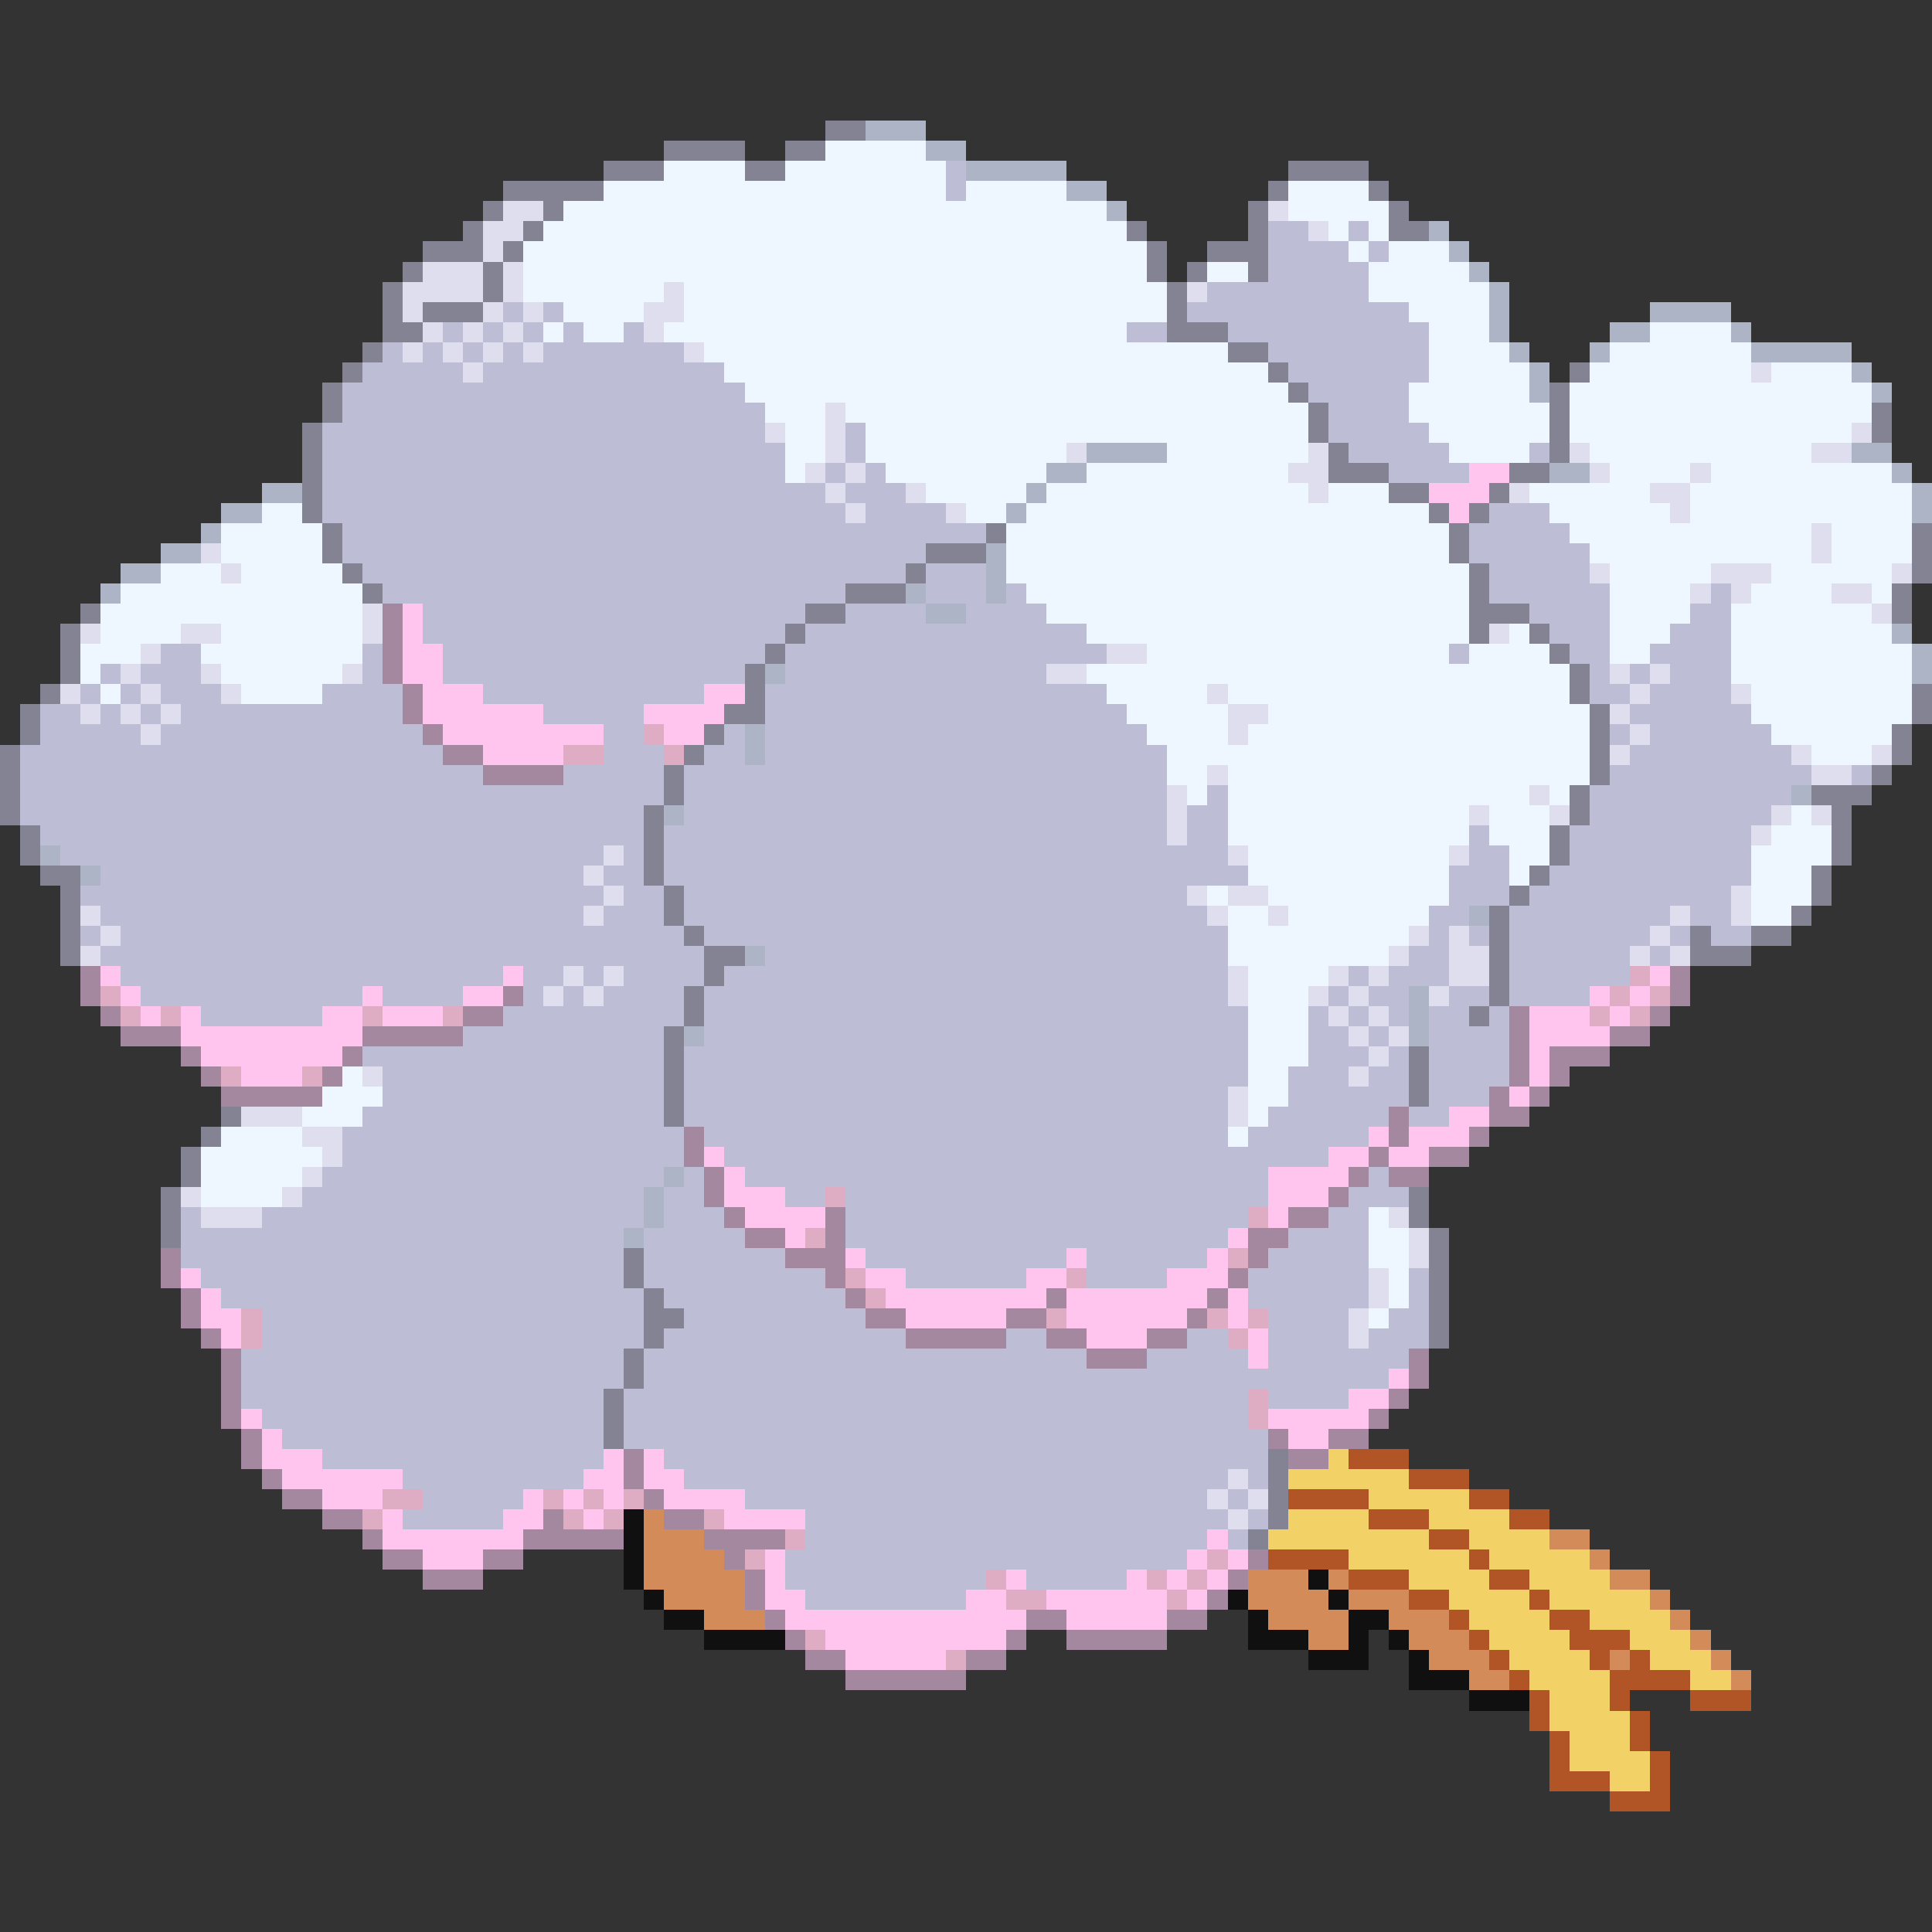 <svg xmlns="http://www.w3.org/2000/svg" viewBox="0 -0.5 96 96" shape-rendering="crispEdges">
<rect x="0" y="-0.5" width="96" height="96" fill="#333333" stroke="none"/>
<path stroke="#838394" d="M41 6h2M33 7h4M39 7h2M30 8h3M37 8h2M64 8h4M25 9h5M63 9h1M68 9h1M24 10h1M27 10h1M62 10h1M69 10h1M23 11h1M26 11h1M56 11h1M62 11h1M69 11h2M21 12h3M25 12h1M57 12h1M60 12h3M20 13h1M24 13h1M57 13h1M59 13h1M62 13h1M19 14h1M24 14h1M58 14h1M19 15h1M21 15h3M58 15h1M19 16h2M58 16h3M18 17h1M61 17h2M17 18h1M63 18h1M78 18h1M16 19h1M64 19h1M77 19h1M16 20h1M65 20h1M77 20h1M93 20h1M15 21h1M65 21h1M77 21h1M93 21h1M15 22h1M66 22h1M77 22h1M15 23h1M66 23h3M75 23h2M15 24h1M69 24h2M74 24h1M15 25h1M71 25h1M73 25h1M16 26h1M49 26h1M72 26h1M95 26h1M16 27h1M46 27h3M72 27h1M95 27h1M17 28h1M45 28h1M73 28h1M95 28h1M18 29h1M42 29h3M73 29h1M94 29h1M4 30h1M40 30h2M73 30h3M94 30h1M3 31h1M39 31h1M73 31h1M76 31h1M3 32h1M38 32h1M77 32h1M3 33h1M37 33h1M78 33h1M2 34h1M37 34h1M78 34h1M95 34h1M1 35h1M36 35h2M79 35h1M95 35h1M1 36h1M35 36h1M79 36h1M94 36h1M0 37h1M34 37h1M79 37h1M94 37h1M0 38h1M33 38h1M79 38h1M93 38h1M0 39h1M33 39h1M78 39h1M90 39h3M0 40h1M32 40h1M78 40h1M91 40h1M1 41h1M32 41h1M77 41h1M91 41h1M1 42h1M32 42h1M77 42h1M91 42h1M2 43h2M32 43h1M76 43h1M90 43h1M3 44h1M33 44h1M75 44h1M90 44h1M3 45h1M33 45h1M74 45h1M89 45h1M3 46h1M34 46h1M74 46h1M84 46h1M87 46h2M3 47h1M35 47h2M74 47h1M84 47h3M35 48h1M74 48h1M34 49h1M74 49h1M34 50h1M73 50h1M33 51h1M33 52h1M70 52h1M33 53h1M70 53h1M33 54h1M70 54h1M11 55h1M33 55h1M10 56h1M9 57h1M9 58h1M8 59h1M70 59h1M8 60h1M70 60h1M8 61h1M71 61h1M31 62h1M71 62h1M31 63h1M71 63h1M32 64h1M71 64h1M32 65h2M71 65h1M32 66h1M71 66h1M31 67h1M31 68h1M30 69h1M30 70h1M30 71h1M63 72h1M63 73h1M63 74h1M63 75h1M62 76h1" />
<path stroke="#acb4c5" d="M43 6h3M46 7h2M48 8h5M53 9h2M55 10h1M71 11h1M72 12h1M73 13h1M74 14h1M74 15h1M82 15h4M74 16h1M80 16h2M86 16h1M75 17h1M79 17h1M87 17h5M76 18h1M92 18h1M76 19h1M93 19h1M54 22h4M92 22h2M52 23h2M77 23h2M94 23h1M13 24h2M51 24h1M95 24h1M11 25h2M50 25h1M95 25h1M10 26h1M8 27h2M49 27h1M6 28h2M49 28h1M5 29h1M45 29h1M49 29h1M46 30h2M94 31h1M95 32h1M38 33h1M95 33h1M37 36h1M37 37h1M89 39h1M33 40h1M2 42h1M4 43h1M73 45h1M37 47h1M70 49h1M70 50h1M34 51h1M70 51h1M33 58h1M32 59h1M32 60h1M31 61h1" />
<path stroke="#eef6ff" d="M41 7h5M33 8h4M39 8h8M30 9h17M48 9h5M64 9h4M28 10h27M64 10h5M27 11h29M66 11h1M68 11h1M26 12h31M67 12h1M69 12h3M26 13h31M60 13h2M68 13h5M26 14h7M34 14h24M68 14h6M28 15h4M34 15h24M70 15h4M27 16h1M29 16h2M33 16h23M71 16h3M82 16h4M35 17h26M71 17h4M80 17h7M36 18h27M71 18h5M79 18h8M88 18h4M37 19h27M70 19h6M78 19h15M38 20h3M42 20h23M70 20h7M78 20h15M39 21h2M43 21h22M71 21h6M78 21h14M39 22h2M43 22h10M58 22h7M72 22h4M79 22h11M39 23h1M44 23h8M54 23h10M80 23h4M85 23h9M46 24h5M52 24h13M66 24h3M76 24h6M84 24h11M13 25h2M48 25h2M51 25h20M77 25h6M84 25h11M11 26h5M50 26h22M78 26h12M91 26h4M11 27h5M50 27h22M79 27h11M91 27h4M8 28h3M12 28h5M50 28h23M80 28h5M88 28h6M6 29h12M51 29h22M80 29h4M87 29h4M93 29h1M5 30h13M52 30h21M80 30h4M86 30h7M5 31h4M11 31h7M54 31h19M75 31h1M80 31h3M86 31h8M4 32h3M10 32h8M57 32h15M73 32h4M80 32h2M86 32h9M4 33h1M11 33h6M54 33h24M86 33h9M5 34h1M12 34h4M55 34h5M61 34h17M87 34h8M56 35h5M63 35h16M87 35h8M57 36h4M62 36h17M88 36h6M58 37h21M90 37h3M58 38h2M61 38h18M59 39h1M61 39h15M77 39h1M61 40h12M74 40h3M89 40h1M61 41h12M74 41h3M88 41h3M62 42h10M75 42h2M87 42h4M62 43h10M75 43h1M87 43h3M60 44h1M63 44h9M87 44h3M61 45h2M64 45h7M87 45h2M61 46h9M61 47h8M62 48h4M62 49h3M62 50h3M62 51h3M62 52h3M17 53h1M62 53h2M16 54h3M62 54h2M15 55h3M62 55h1M11 56h4M61 56h1M10 57h6M10 58h5M10 59h4M68 60h1M68 61h2M68 62h2M69 63h1M69 64h1M68 65h1" />
<path stroke="#bdbdd5" d="M47 8h1M47 9h1M63 11h2M67 11h1M63 12h4M68 12h1M63 13h5M60 14h8M25 15h1M27 15h1M59 15h11M22 16h1M24 16h1M26 16h1M28 16h1M31 16h1M56 16h2M61 16h10M19 17h1M21 17h1M23 17h1M25 17h1M27 17h7M63 17h8M18 18h5M24 18h12M64 18h7M17 19h20M65 19h5M17 20h21M66 20h4M16 21h22M42 21h1M66 21h5M16 22h23M42 22h1M67 22h5M76 22h1M16 23h23M41 23h1M43 23h1M69 23h4M16 24h25M42 24h3M16 25h26M43 25h4M74 25h3M17 26h32M73 26h5M17 27h29M73 27h6M18 28h27M46 28h3M74 28h5M19 29h23M46 29h3M50 29h1M74 29h6M85 29h1M21 30h19M42 30h4M48 30h4M76 30h4M84 30h2M21 31h18M40 31h14M77 31h3M83 31h3M8 32h2M18 32h1M22 32h16M39 32h16M72 32h1M78 32h2M82 32h4M5 33h1M7 33h3M18 33h1M22 33h15M39 33h13M79 33h1M81 33h1M83 33h3M4 34h1M6 34h1M8 34h3M16 34h4M24 34h11M38 34h17M79 34h2M82 34h4M2 35h2M5 35h1M7 35h1M9 35h11M27 35h5M38 35h18M81 35h6M2 36h5M8 36h13M30 36h2M36 36h1M38 36h19M80 36h1M82 36h6M1 37h21M30 37h3M35 37h2M38 37h20M81 37h8M1 38h23M28 38h5M34 38h24M80 38h10M92 38h1M1 39h32M34 39h24M60 39h1M79 39h10M1 40h31M34 40h24M59 40h2M79 40h9M2 41h30M33 41h25M59 41h2M73 41h1M78 41h9M3 42h27M31 42h1M33 42h28M73 42h2M78 42h9M5 43h24M30 43h2M33 43h29M72 43h3M77 43h10M4 44h26M31 44h2M34 44h25M72 44h3M76 44h10M5 45h24M30 45h3M34 45h26M71 45h2M75 45h8M84 45h2M4 46h1M6 46h28M35 46h26M71 46h1M73 46h1M75 46h7M83 46h1M85 46h2M5 47h30M38 47h23M70 47h2M75 47h6M82 47h1M6 48h19M26 48h2M29 48h1M31 48h4M36 48h25M67 48h1M69 48h3M75 48h6M7 49h11M19 49h4M26 49h1M28 49h1M30 49h4M35 49h26M66 49h1M68 49h2M72 49h2M75 49h4M10 50h6M25 50h9M35 50h27M65 50h1M67 50h1M69 50h1M71 50h2M74 50h1M23 51h10M35 51h27M65 51h2M68 51h1M71 51h4M18 52h15M34 52h28M65 52h3M69 52h1M71 52h4M19 53h14M34 53h28M64 53h3M68 53h2M71 53h4M19 54h14M34 54h27M64 54h6M71 54h3M18 55h15M34 55h27M63 55h6M70 55h2M17 56h17M35 56h26M62 56h6M17 57h17M36 57h30M16 58h17M34 58h1M37 58h26M68 58h1M15 59h17M33 59h2M39 59h2M42 59h21M67 59h3M9 60h1M13 60h19M33 60h3M42 60h20M66 60h2M9 61h22M32 61h5M42 61h19M64 61h4M9 62h22M32 62h7M43 62h10M54 62h6M63 62h5M10 63h21M32 63h9M45 63h6M54 63h4M62 63h6M70 63h1M11 64h21M33 64h9M62 64h6M70 64h1M13 65h19M34 65h9M63 65h4M69 65h2M13 66h19M33 66h12M50 66h2M59 66h2M63 66h4M68 66h3M12 67h19M32 67h22M57 67h5M63 67h7M12 68h19M32 68h37M12 69h18M31 69h31M63 69h4M13 70h17M31 70h31M14 71h16M31 71h32M16 72h14M33 72h30M20 73h9M34 73h27M62 73h1M21 74h5M37 74h23M61 74h1M20 75h5M40 75h21M62 75h1M40 76h20M61 76h1M39 77h20M39 78h10M51 78h5M40 79h8" />
<path stroke="#dedeee" d="M25 10h2M63 10h1M24 11h2M65 11h1M24 12h1M21 13h3M25 13h1M20 14h4M25 14h1M33 14h1M59 14h1M20 15h1M24 15h1M26 15h1M32 15h2M21 16h1M23 16h1M25 16h1M32 16h1M20 17h1M22 17h1M24 17h1M26 17h1M34 17h1M23 18h1M87 18h1M41 20h1M38 21h1M41 21h1M92 21h1M41 22h1M53 22h1M65 22h1M78 22h1M90 22h2M40 23h1M42 23h1M64 23h2M79 23h1M84 23h1M41 24h1M45 24h1M65 24h1M75 24h1M82 24h2M42 25h1M47 25h1M83 25h1M90 26h1M10 27h1M90 27h1M11 28h1M79 28h1M85 28h3M94 28h1M84 29h1M86 29h1M91 29h2M18 30h1M93 30h1M4 31h1M9 31h2M18 31h1M74 31h1M7 32h1M55 32h2M6 33h1M10 33h1M17 33h1M52 33h2M80 33h1M82 33h1M3 34h1M7 34h1M11 34h1M60 34h1M81 34h1M86 34h1M4 35h1M6 35h1M8 35h1M61 35h2M80 35h1M7 36h1M61 36h1M81 36h1M80 37h1M89 37h1M93 37h1M60 38h1M90 38h2M58 39h1M76 39h1M58 40h1M73 40h1M77 40h1M88 40h1M90 40h1M58 41h1M87 41h1M30 42h1M61 42h1M72 42h1M29 43h1M30 44h1M59 44h1M61 44h2M86 44h1M4 45h1M29 45h1M60 45h1M63 45h1M83 45h1M86 45h1M5 46h1M70 46h1M72 46h1M82 46h1M4 47h1M69 47h1M72 47h2M81 47h1M83 47h1M28 48h1M30 48h1M61 48h1M66 48h1M68 48h1M72 48h2M27 49h1M29 49h1M61 49h1M65 49h1M67 49h1M71 49h1M66 50h1M68 50h1M67 51h1M69 51h1M68 52h1M18 53h1M67 53h1M61 54h1M12 55h3M61 55h1M15 56h2M16 57h1M15 58h1M9 59h1M14 59h1M10 60h3M69 60h1M70 61h1M70 62h1M68 63h1M68 64h1M67 65h1M67 66h1M61 73h1M60 74h1M62 74h1M61 75h1" />
<path stroke="#ffc5ee" d="M73 23h2M71 24h3M72 25h1M20 30h1M20 31h1M20 32h2M20 33h2M21 34h3M35 34h2M21 35h6M32 35h4M22 36h8M33 36h2M24 37h4M5 48h1M25 48h1M82 48h1M6 49h1M18 49h1M23 49h2M79 49h1M81 49h1M7 50h1M9 50h1M16 50h2M19 50h3M76 50h3M80 50h1M9 51h9M76 51h4M10 52h7M76 52h1M12 53h3M76 53h1M75 54h1M72 55h2M68 56h1M70 56h3M35 57h1M66 57h2M69 57h2M36 58h1M63 58h4M36 59h3M63 59h3M37 60h4M63 60h1M39 61h1M61 61h1M42 62h1M53 62h1M60 62h1M9 63h1M43 63h2M51 63h2M58 63h3M10 64h1M44 64h8M53 64h7M61 64h1M10 65h2M45 65h5M53 65h6M61 65h1M11 66h1M54 66h3M62 66h1M62 67h1M69 68h1M67 69h2M12 70h1M63 70h5M13 71h1M64 71h2M13 72h3M30 72h1M32 72h1M14 73h6M29 73h2M32 73h2M16 74h3M26 74h1M28 74h1M30 74h1M33 74h4M19 75h1M25 75h2M29 75h1M36 75h4M19 76h7M60 76h1M21 77h3M38 77h1M59 77h1M61 77h1M38 78h1M50 78h1M56 78h1M58 78h1M60 78h1M38 79h2M48 79h2M52 79h6M59 79h1M39 80h12M53 80h5M41 81h9M42 82h5" />
<path stroke="#a4889f" d="M19 30h1M19 31h1M19 32h1M19 33h1M20 34h1M20 35h1M21 36h1M22 37h2M24 38h4M4 48h1M83 48h1M4 49h1M25 49h1M83 49h1M5 50h1M23 50h2M75 50h1M82 50h1M6 51h3M18 51h5M75 51h1M80 51h2M9 52h1M17 52h1M75 52h1M77 52h3M10 53h1M16 53h1M75 53h1M77 53h1M11 54h5M74 54h1M76 54h1M69 55h1M74 55h2M34 56h1M69 56h1M73 56h1M34 57h1M68 57h1M71 57h2M35 58h1M67 58h1M69 58h2M35 59h1M66 59h1M36 60h1M41 60h1M64 60h2M37 61h2M41 61h1M62 61h2M8 62h1M39 62h3M62 62h1M8 63h1M41 63h1M61 63h1M9 64h1M42 64h1M52 64h1M60 64h1M9 65h1M43 65h2M50 65h2M59 65h1M10 66h1M45 66h5M52 66h2M57 66h2M11 67h1M54 67h3M70 67h1M11 68h1M70 68h1M11 69h1M69 69h1M11 70h1M68 70h1M12 71h1M63 71h1M66 71h2M12 72h1M31 72h1M64 72h2M13 73h1M31 73h1M14 74h2M32 74h1M16 75h2M27 75h1M33 75h2M18 76h1M26 76h5M35 76h4M19 77h2M24 77h2M36 77h1M62 77h1M21 78h3M37 78h1M61 78h1M37 79h1M60 79h1M38 80h1M51 80h2M58 80h2M39 81h1M50 81h1M53 81h5M40 82h2M48 82h2M42 83h6" />
<path stroke="#deadc4" d="M32 36h1M28 37h2M33 37h1M81 48h1M5 49h1M80 49h1M82 49h1M6 50h1M8 50h1M18 50h1M22 50h1M79 50h1M81 50h1M11 53h1M15 53h1M41 59h1M62 60h1M40 61h1M61 62h1M42 63h1M53 63h1M43 64h1M12 65h1M52 65h1M60 65h1M62 65h1M12 66h1M61 66h1M62 69h1M62 70h1M19 74h2M27 74h1M29 74h1M31 74h1M18 75h1M28 75h1M30 75h1M35 75h1M39 76h1M37 77h1M60 77h1M49 78h1M57 78h1M59 78h1M50 79h2M58 79h1M40 81h1M47 82h1" />
<path stroke="#f2d266" d="M66 72h1M64 73h6M68 74h5M64 75h4M71 75h4M63 76h8M73 76h4M67 77h6M74 77h5M70 78h4M76 78h4M72 79h4M77 79h5M73 80h4M79 80h4M74 81h4M81 81h3M75 82h4M82 82h3M76 83h4M84 83h2M77 84h3M77 85h4M78 86h3M78 87h4M80 88h2" />
<path stroke="#b15526" d="M67 72h3M70 73h3M64 74h4M73 74h2M68 75h3M75 75h2M71 76h2M63 77h4M73 77h1M67 78h3M74 78h2M70 79h2M76 79h1M72 80h1M77 80h2M73 81h1M78 81h3M74 82h1M79 82h1M81 82h1M75 83h1M80 83h4M76 84h1M80 84h1M84 84h3M76 85h1M81 85h1M77 86h1M81 86h1M77 87h1M82 87h1M77 88h3M82 88h1M80 89h3" />
<path stroke="#101010" d="M31 75h1M31 76h1M31 77h1M31 78h1M65 78h1M32 79h1M61 79h1M66 79h1M33 80h2M62 80h1M67 80h2M35 81h4M62 81h3M67 81h1M69 81h1M65 82h3M70 82h1M70 83h3M73 84h3" />
<path stroke="#d28b59" d="M32 75h1M32 76h3M77 76h2M32 77h4M79 77h1M32 78h5M62 78h3M66 78h1M80 78h2M33 79h4M62 79h4M67 79h3M82 79h1M35 80h3M63 80h4M69 80h3M83 80h1M65 81h2M70 81h3M84 81h1M71 82h3M80 82h1M85 82h1M73 83h2M86 83h1" />
</svg>